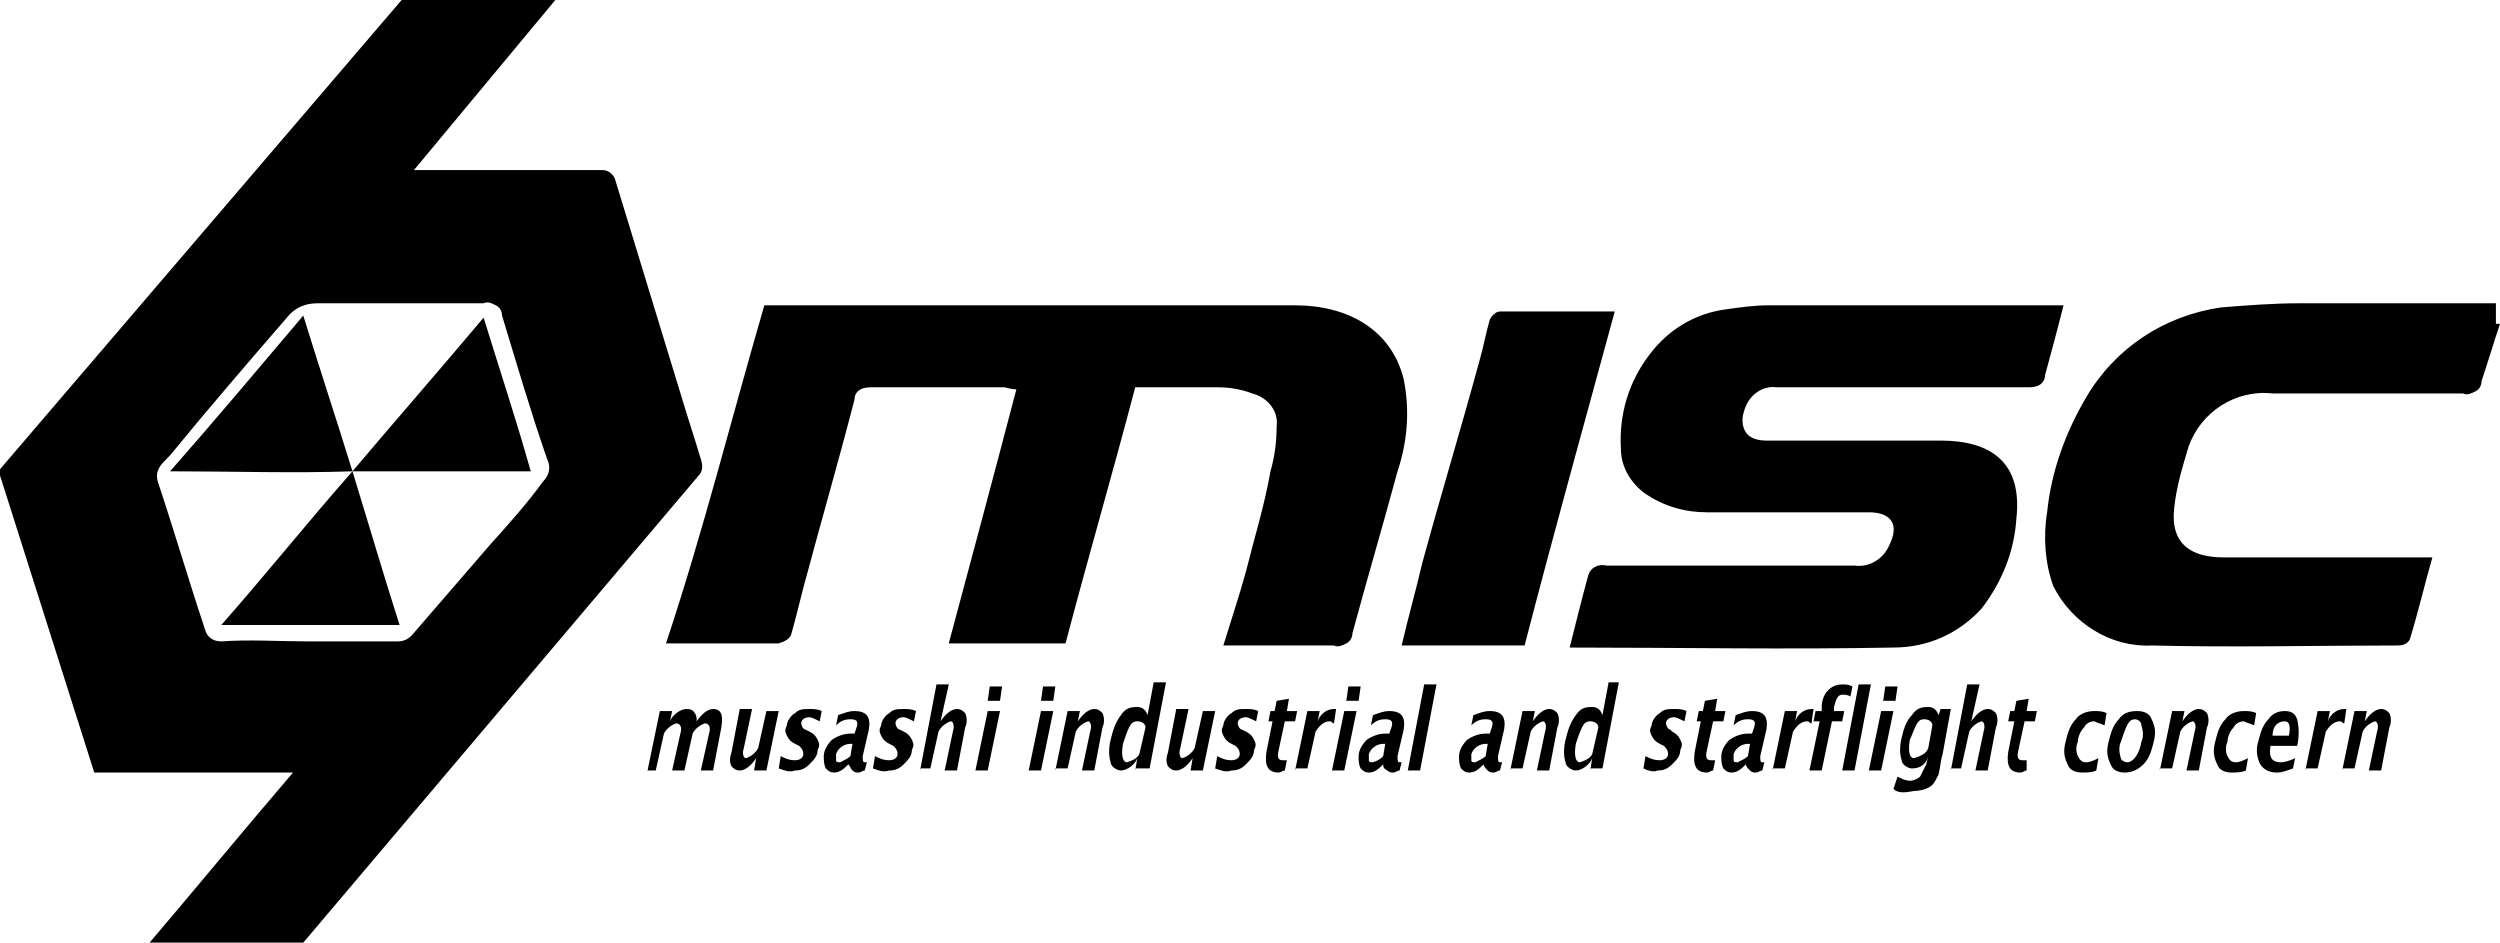 <?xml version="1.0" encoding="UTF-8" standalone="no"?>
<svg
   xmlns:dc="http://purl.org/dc/elements/1.1/"
   xmlns:cc="http://creativecommons.org/ns#"
   xmlns:rdf="http://www.w3.org/1999/02/22-rdf-syntax-ns#"
   xmlns:svg="http://www.w3.org/2000/svg"
   xmlns="http://www.w3.org/2000/svg"
   xmlns:sodipodi="http://sodipodi.sourceforge.net/DTD/sodipodi-0.dtd"
   xmlns:inkscape="http://www.inkscape.org/namespaces/inkscape"
   version="1.1"
   id="Calque_1"
   x="0px"
   y="0px"
   viewBox="0 0 296 111.607"
   style="enable-background:new 0 0 296 111.607;"
   xml:space="preserve"
   inkscape:version="0.91 r13725"
   sodipodi:docname="misc.svg"><defs
     id="defs12439" /><sodipodi:namedview
     pagecolor="#ffffff"
     bordercolor="#666666"
     borderopacity="1"
     objecttolerance="10"
     gridtolerance="10"
     guidetolerance="10"
     inkscape:pageopacity="0"
     inkscape:pageshadow="2"
     inkscape:window-width="731"
     inkscape:window-height="480"
     id="namedview12437"
     showgrid="false"
     inkscape:zoom="0.92567568"
     inkscape:cx="148"
     inkscape:cy="55.803299"
     inkscape:window-x="0"
     inkscape:window-y="99"
     inkscape:window-maximized="0"
     inkscape:current-layer="Calque_1" /><path
     d="M76.669,91.226l1.456-7.036h1.456l-0.243,1.213c0.243-0.728,1.213-1.456,1.941-1.456 c0.243,0,0.728,0,0.971,0.485c0.243,0.243,0.243,0.728,0.243,0.971c0.485-0.728,1.213-1.456,1.941-1.456 c0.971,0,1.213,0.728,0.971,2.184l-0.971,5.095H82.977l0.971-4.367c0.243-0.728,0-1.213-0.485-1.213 c-0.728,0.243-1.213,0.728-1.456,1.213l-0.971,4.367h-1.456l0.971-4.367c0.243-0.728,0-1.213-0.485-1.213 c-0.728,0.243-1.213,0.728-1.456,1.213l-0.971,4.367H76.669L76.669,91.226z M89.285,91.226l0.243-1.456 c-0.485,0.728-1.213,1.456-1.941,1.456c-0.485,0-0.728-0.243-0.971-0.485c-0.243-0.485-0.243-0.971,0-1.698 l0.971-5.095h1.456l-0.971,4.61c-0.243,0.728,0,1.213,0.243,1.213c0.728-0.243,1.213-0.728,1.456-1.213 l0.971-4.367h1.456l-1.456,7.036L89.285,91.226L89.285,91.226z M92.197,90.984l0.243-1.456 c0.485,0.243,0.971,0.485,1.698,0.485c0.485,0,0.971-0.243,0.971-0.728c0-0.485-0.243-0.728-0.485-0.971 l-0.485-0.243c-0.485-0.243-0.728-0.485-0.971-0.971c-0.243-0.485-0.243-0.728,0-1.213 c0-0.485,0.485-1.213,0.971-1.456c0.485-0.485,0.971-0.485,1.698-0.485c0.485,0,0.971,0,1.456,0.243l-0.243,1.213 c-0.485-0.243-0.971-0.485-1.213-0.485c-0.485,0-0.971,0.243-0.971,0.728c0,0.243,0.243,0.728,0.485,0.728 l0.485,0.243c0.485,0.243,0.728,0.485,0.971,0.971c0.243,0.485,0.243,0.728,0,1.213 c0,0.728-0.485,1.213-0.971,1.698c-0.485,0.485-0.971,0.728-1.698,0.728 C93.41,91.469,92.925,91.226,92.197,90.984L92.197,90.984z M100.446,90.498c-0.485,0.485-0.971,0.971-1.698,0.971 c-0.485,0-0.728-0.243-0.971-0.485c-0.243-0.485-0.243-0.971-0.243-1.456c0-0.728,0.485-1.456,0.971-1.941 c0.728-0.485,1.456-0.728,2.184-0.728h0.485l0.243-0.728c0.243-0.728,0-0.971-0.728-0.971 c-0.728,0-1.213,0.243-1.698,0.728l0.243-1.213c0.728-0.243,1.213-0.485,1.941-0.485 c1.456,0,1.941,0.728,1.698,2.184l-0.728,3.154c0,0.485,0,0.728,0.243,0.728h0.243l-0.243,0.971 c-0.243,0-0.485,0.243-0.728,0.243s-0.485,0-0.728-0.243C100.689,90.984,100.689,90.741,100.446,90.498 L100.446,90.498L100.446,90.498z M100.689,89.528l0.243-1.456h-0.243c-0.728,0-1.456,0.485-1.698,1.213 c0,0.243,0,0.485,0,0.728c0,0.243,0.243,0.243,0.485,0.243C99.961,90.013,100.446,89.77,100.689,89.528z M103.357,90.984l0.243-1.456c0.485,0.243,0.971,0.485,1.698,0.485c0.485,0,0.971-0.243,0.971-0.728 c0-0.485-0.243-0.728-0.485-0.971l-0.485-0.243c-0.485-0.243-0.728-0.485-0.971-0.971 c-0.243-0.485-0.243-0.728,0-1.213c0-0.485,0.485-1.213,0.971-1.456c0.485-0.485,0.971-0.485,1.698-0.485 c0.485,0,0.971,0,1.456,0.243l-0.243,1.213c-0.485-0.243-0.971-0.485-1.213-0.485 c-0.485,0-0.971,0.243-0.971,0.728c0,0.243,0.243,0.728,0.485,0.728l0.485,0.243 c0.485,0.243,0.728,0.485,0.971,0.971c0.243,0.485,0.243,0.728,0,1.213c0,0.728-0.485,1.213-0.971,1.698 c-0.485,0.485-0.971,0.728-1.698,0.728C104.57,91.469,104.085,91.226,103.357,90.984L103.357,90.984z M108.938,91.226l1.941-10.19h1.456l-0.971,4.367c0.485-0.728,1.213-1.456,1.941-1.456 c0.485,0,0.728,0.243,0.971,0.485c0.243,0.485,0.243,1.213,0,1.698l-0.971,5.095h-1.456l0.971-4.61 c0.243-0.728,0-1.213-0.243-1.213c-0.728,0.243-1.213,0.728-1.456,1.213l-0.971,4.367h-1.213V91.226z M116.944,82.977l0.243-1.698h1.456L118.4,82.977H116.944L116.944,82.977z M115.489,91.226l1.456-7.036H118.4 l-1.456,7.036H115.489L115.489,91.226z M123.252,82.977l0.243-1.698h1.456l-0.243,1.698H123.252z M121.797,91.226 l1.456-7.036h1.456l-1.456,7.036H121.797L121.797,91.226z M124.951,91.226l1.456-7.036h1.456l-0.243,1.213 c0.485-0.728,1.213-1.456,1.941-1.456c0.485,0,0.728,0.243,0.971,0.485c0.243,0.485,0.243,1.213,0,1.698 l-0.971,5.095h-1.456l0.971-4.61c0.243-0.728,0-1.213-0.243-1.213c-0.728,0.243-1.213,0.728-1.456,1.213 l-0.971,4.367h-1.456V91.226z M134.413,91.226l0.243-1.456c-0.243,0.728-1.213,1.456-1.941,1.456 c-0.485,0-1.213-0.485-1.213-0.971c-0.243-0.728-0.243-1.698,0-2.669s0.485-1.941,1.213-2.912 c0.485-0.728,0.971-0.971,1.941-0.971c0.485,0,0.971,0.243,1.213,0.971l0.728-3.882h1.456l-1.941,10.19h-1.698 V91.226z M135.626,86.131c0-0.485-0.485-0.728-0.971-0.728c-0.485,0-0.728,0.243-0.971,0.728 c-0.243,0.485-0.485,1.213-0.728,1.941c-0.243,1.456,0,2.184,0.485,2.184c0.728-0.243,1.213-0.485,1.456-0.971 L135.626,86.131z M140.964,91.226l0.243-1.456c-0.485,0.728-1.213,1.456-1.941,1.456 c-0.485,0-0.728-0.243-0.971-0.485c-0.243-0.485-0.243-0.971,0-1.698l0.971-5.095h1.456l-0.971,4.61 c-0.243,0.728,0,1.213,0.243,1.213c0.728-0.243,1.213-0.728,1.456-1.213l0.971-4.367h1.456l-1.456,7.036 L140.964,91.226L140.964,91.226z M143.875,90.984l0.243-1.456c0.485,0.243,0.971,0.485,1.698,0.485 c0.485,0,0.971-0.243,0.971-0.728c0-0.485-0.243-0.728-0.485-0.971l-0.485-0.243 c-0.485-0.243-0.728-0.485-0.971-0.971c-0.243-0.485-0.243-0.728,0-1.213c0-0.485,0.485-1.213,0.971-1.456 c0.485-0.485,0.971-0.485,1.698-0.485c0.485,0,0.971,0,1.456,0.243l-0.243,1.213 c-0.485-0.243-0.971-0.485-1.213-0.485c-0.485,0-0.971,0.243-0.971,0.728c0,0.243,0.243,0.728,0.485,0.728 l0.485,0.243c0.485,0.243,0.728,0.485,0.971,0.971c0.243,0.485,0.243,0.728,0,1.213 c0,0.728-0.485,1.213-0.971,1.698c-0.485,0.485-0.971,0.728-1.698,0.728 C145.089,91.469,144.603,91.226,143.875,90.984L143.875,90.984z M152.125,91.226c-0.243,0-0.485,0.243-0.728,0.243 c-1.213,0-1.698-0.728-1.456-2.426l0.728-3.639h-0.485l0.243-1.213h0.485l0.243-1.213l1.456-0.243l-0.243,1.456 h1.213l-0.243,1.213h-1.213L151.397,88.8c-0.243,0.971,0,1.213,0.485,1.213c0.243,0,0.243,0,0.485,0L152.125,91.226z M153.338,91.226l1.456-7.036h1.456l-0.243,1.213c0.243-0.728,0.971-1.456,1.941-1.456h0.243l-0.243,1.698 c-0.243,0-0.243-0.243-0.485-0.243c-0.728,0-1.213,0.485-1.698,1.213l-0.971,4.367h-1.456V91.226z M159.403,82.977 l0.243-1.698h1.456l-0.243,1.698H159.403L159.403,82.977z M157.705,91.226l1.456-7.036h1.456l-1.456,7.036H157.705z M163.77,90.498c-0.485,0.485-0.971,0.971-1.698,0.971c-0.485,0-0.728-0.243-0.971-0.485 c-0.243-0.485-0.243-0.971-0.243-1.456c0-0.728,0.485-1.456,0.971-1.941c0.728-0.485,1.456-0.728,2.184-0.728 h0.485l0.243-0.728c0.243-0.728,0-0.971-0.728-0.971s-1.213,0.243-1.698,0.728l0.243-1.213 c0.728-0.243,1.213-0.485,1.941-0.485c1.456,0,1.941,0.728,1.698,2.184l-0.728,3.154c0,0.485,0,0.728,0.243,0.728 h0.243l-0.243,0.971c-0.243,0-0.485,0.243-0.728,0.243c-0.243,0-0.485,0-0.728-0.243 C163.77,90.984,163.77,90.741,163.77,90.498L163.77,90.498z M163.77,89.528l0.243-1.456h-0.243 c-0.728,0-1.456,0.485-1.698,1.213c0,0.243,0,0.485,0,0.728c0,0.243,0.243,0.243,0.485,0.243 C163.285,90.013,163.528,89.77,163.77,89.528L163.77,89.528z M166.682,91.226l1.941-10.19h1.456l-1.941,10.19 H166.682z M175.659,90.498c-0.485,0.485-0.971,0.971-1.698,0.971c-0.485,0-0.728-0.243-0.971-0.485 c-0.243-0.485-0.243-0.971-0.243-1.456c0-0.728,0.485-1.456,0.971-1.941c0.728-0.485,1.456-0.728,2.184-0.728 h0.485l0.243-0.728c0.243-0.728,0-0.971-0.728-0.971s-1.213,0.243-1.698,0.728l0.243-1.213 c0.728-0.243,1.213-0.485,1.941-0.485c1.456,0,1.941,0.728,1.698,2.184l-0.728,3.154c0,0.485,0,0.728,0.243,0.728 h0.243L177.6,91.226c-0.243,0-0.485,0.243-0.728,0.243c-0.243,0-0.485,0-0.728-0.243 C175.902,90.984,175.659,90.741,175.659,90.498L175.659,90.498L175.659,90.498z M175.902,89.528l0.243-1.456h-0.243 c-0.728,0-1.456,0.485-1.698,1.213c0,0.243,0,0.485,0,0.728c0,0.243,0.243,0.243,0.485,0.243 C175.174,90.013,175.659,89.77,175.902,89.528L175.902,89.528z M178.813,91.226l1.456-7.036h1.456l-0.243,1.213 c0.485-0.728,1.213-1.456,1.941-1.456c0.485,0,0.728,0.243,0.971,0.485c0.243,0.485,0.243,1.213,0,1.698 l-0.971,5.095h-1.456l0.971-4.61c0.243-0.728,0-1.213-0.243-1.213c-0.728,0.243-1.213,0.728-1.456,1.213 l-0.971,4.367h-1.456V91.226z M188.275,91.226l0.243-1.456c-0.243,0.728-1.213,1.456-1.941,1.456 c-0.485,0-1.213-0.485-1.213-0.971c-0.243-0.728-0.243-1.698,0-2.669s0.485-1.941,1.213-2.912 c0.485-0.728,0.971-0.971,1.941-0.971c0.485,0,0.971,0.243,1.213,0.971l0.728-3.882h1.213l-1.941,10.19h-1.456 V91.226z M189.246,86.131c0-0.485-0.485-0.728-0.971-0.728c-0.485,0-0.728,0.243-0.971,0.728 c-0.243,0.485-0.485,1.213-0.728,1.941c-0.243,1.456,0,2.184,0.485,2.184c0.728-0.243,1.213-0.485,1.456-0.971 L189.246,86.131z M194.584,90.984l0.243-1.456c0.485,0.243,0.971,0.485,1.698,0.485 c0.485,0,0.971-0.243,0.971-0.728c0-0.485-0.243-0.728-0.485-0.971l-0.485-0.243 c-0.485-0.243-0.728-0.485-0.971-0.971c-0.243-0.485-0.243-0.728,0-1.213c0-0.485,0.485-1.213,0.971-1.456 c0.485-0.485,0.971-0.485,1.698-0.485c0.485,0,0.971,0,1.456,0.243l-0.243,1.213 c-0.485-0.243-0.971-0.485-1.213-0.485c-0.485,0-0.971,0.243-0.971,0.728c0,0.243,0.243,0.728,0.485,0.728 l0.243,0.243c0.485,0.243,0.728,0.485,0.971,0.971c0.243,0.485,0.243,0.728,0,1.213 c0,0.728-0.485,1.213-0.971,1.698c-0.485,0.485-0.971,0.728-1.698,0.728 C195.797,91.469,195.069,91.226,194.584,90.984L194.584,90.984z M202.833,91.226c-0.243,0-0.485,0.243-0.728,0.243 c-1.213,0-1.698-0.728-1.456-2.426l0.728-3.639h-0.485l0.243-1.213h0.485l0.243-1.213l1.456-0.243l-0.243,1.456 h1.213l-0.243,1.213h-1.213L202.105,88.8c-0.243,0.971,0,1.213,0.485,1.213c0.243,0,0.243,0,0.485,0L202.833,91.226z M206.715,90.498c-0.485,0.485-0.971,0.971-1.698,0.971c-0.485,0-0.728-0.243-0.971-0.485 c-0.243-0.485-0.243-0.971-0.243-1.456c0-0.728,0.485-1.456,0.971-1.941c0.728-0.485,1.456-0.728,2.184-0.728 h0.485l0.243-0.728c0.243-0.728,0-0.971-0.728-0.971s-1.213,0.243-1.698,0.728l0.243-1.213 c0.728-0.243,1.213-0.485,1.941-0.485c1.456,0,1.941,0.728,1.698,2.184l-0.728,3.154c0,0.485,0,0.728,0.243,0.728 h0.243l-0.243,0.971c-0.243,0-0.485,0.243-0.728,0.243c-0.243,0-0.485,0-0.728-0.243 C206.957,90.984,206.715,90.741,206.715,90.498L206.715,90.498L206.715,90.498z M206.957,89.528l0.243-1.456h-0.243 c-0.728,0-1.456,0.485-1.698,1.213c0,0.243,0,0.485,0,0.728c0,0.243,0.243,0.243,0.485,0.243 C206.23,90.013,206.715,89.77,206.957,89.528L206.957,89.528z M209.869,91.226l1.456-7.036h1.456l-0.243,1.213 c0.243-0.728,0.971-1.456,1.941-1.456h0.243l-0.243,1.698c-0.243,0-0.243-0.243-0.485-0.243 c-0.728,0-1.213,0.485-1.698,1.213l-0.971,4.367h-1.456V91.226z M214.236,91.226l1.213-5.823h-0.728l0.243-1.213 h0.728v-0.485c0-1.456,0.971-2.669,2.426-2.669c0.485,0,0.728,0,1.213,0.243l-0.243,1.213 c-0.243-0.243-0.728-0.243-0.971-0.243c-0.485,0-0.728,0.485-0.971,1.456v0.485h1.213l-0.243,1.213h-1.213 l-1.213,5.823H214.236L214.236,91.226z M218.118,91.226l1.941-10.19h1.456l-1.941,10.19H218.118z M222.97,82.977 l0.243-1.698h1.456l-0.243,1.698H222.97L222.97,82.977z M221.272,91.226l1.456-7.036h1.456l-1.456,7.036H221.272z M224.184,93.41l0.485-1.456c0.485,0.243,0.971,0.485,1.456,0.485c0.485,0,0.971-0.243,1.213-0.485 c0.243-0.485,0.485-0.971,0.728-1.456l0.243-0.971c-0.243,0.971-0.971,1.456-1.941,1.456 c-0.485,0-1.213-0.485-1.213-0.971c-0.243-0.728-0.243-1.698,0-2.669c0.243-0.971,0.485-1.941,1.213-2.669 c0.485-0.728,0.971-0.971,1.941-0.971c0.485,0,0.971,0.243,1.213,0.971l0.243-0.728h1.213l-0.971,5.338 c-0.243,0.728-0.243,1.456-0.485,2.426c-0.243,0.485-0.485,0.971-0.728,1.213 c-0.485,0.485-1.456,0.728-2.184,0.728C225.397,93.895,224.669,93.895,224.184,93.41L224.184,93.41z M228.308,88.557l0.485-2.669c0-0.485-0.485-0.728-0.971-0.728c-0.485,0-0.728,0.243-0.971,0.728 c-0.243,0.485-0.485,1.213-0.728,1.698c-0.243,1.456,0,2.184,0.485,2.184 C227.338,89.528,228.066,89.285,228.308,88.557L228.308,88.557z M230.977,91.226l1.941-10.19h1.456l-0.971,4.367 c0.485-0.728,1.213-1.456,1.941-1.456c0.485,0,0.728,0.243,0.971,0.485c0.243,0.485,0.243,1.213,0,1.698 l-0.971,5.095h-1.456l0.971-4.61c0.243-0.728,0-1.213-0.243-1.213c-0.728,0.243-1.213,0.728-1.456,1.213 l-0.971,4.367h-1.213V91.226z M239.954,91.226c-0.243,0-0.485,0.243-0.728,0.243c-1.213,0-1.698-0.728-1.456-2.426 l0.728-3.639h-0.728l0.243-1.213h0.485l0.243-1.213l1.456-0.243l-0.243,1.456h1.213l-0.243,1.213h-1.213 L238.984,88.8c-0.243,0.971,0,1.213,0.485,1.213c0.243,0,0.243,0,0.485,0L239.954,91.226z M248.203,91.226 c-0.485,0.243-1.213,0.243-1.698,0.243c-0.728,0-1.456-0.243-1.698-0.971c-0.485-0.971-0.485-1.698-0.243-2.669 c0.243-0.971,0.485-1.941,1.213-2.669c0.485-0.728,1.456-0.971,2.184-0.971c0.485,0,0.971,0,1.456,0.243 l-0.243,1.456c-0.485-0.243-0.728-0.243-1.213-0.485c-0.485,0-0.971,0.243-1.213,0.728 c-0.485,0.485-0.728,1.213-0.728,1.698c-0.243,0.485-0.243,1.213,0,1.698c0.243,0.485,0.485,0.728,0.971,0.728 c0.485,0,0.971-0.243,1.456-0.485L248.203,91.226z M251.6,91.469c-0.728,0-1.456-0.243-1.698-0.971 c-0.485-0.971-0.485-1.698-0.243-2.669c0.243-0.971,0.485-1.941,1.213-2.669c0.485-0.728,1.213-0.971,2.184-0.971 c0.728,0,1.456,0.243,1.698,0.971c0.485,0.971,0.485,1.698,0.243,2.669c-0.243,0.971-0.485,1.941-1.213,2.669 C253.298,90.984,252.571,91.469,251.6,91.469L251.6,91.469z M251.843,90.256c0.728,0,1.456-0.971,1.698-2.426 c0.243-0.485,0.243-1.213,0-1.941c0-0.485-0.485-0.728-0.728-0.728c-0.485,0-0.728,0.243-0.971,0.728 c-0.243,0.485-0.485,1.213-0.728,1.941c-0.243,0.485-0.243,1.213,0,1.941C251.115,90.013,251.6,90.256,251.843,90.256 L251.843,90.256z M255.725,91.226l1.456-7.036h1.456l-0.243,1.213c0.485-0.728,1.213-1.456,1.941-1.456 c0.485,0,0.728,0.243,0.971,0.485c0.243,0.485,0.243,1.213,0,1.698l-0.971,5.095h-1.456l0.971-4.61 c0.243-0.728,0-1.213-0.243-1.213c-0.728,0.243-1.213,0.728-1.456,1.213l-0.971,4.367h-1.456V91.226z M265.915,91.226c-0.485,0.243-1.213,0.243-1.698,0.243c-0.728,0-1.456-0.243-1.698-0.971 c-0.485-0.971-0.485-1.698-0.243-2.669c0.243-0.971,0.485-1.941,1.213-2.669c0.485-0.728,1.456-0.971,2.184-0.971 c0.485,0,0.971,0,1.456,0.243l-0.243,1.456c-0.485-0.243-0.728-0.243-1.213-0.485 c-0.485,0-0.971,0.243-1.213,0.728c-0.485,0.485-0.728,1.213-0.728,1.698c-0.243,0.485-0.243,1.213,0,1.698 s0.485,0.728,0.971,0.728s0.971-0.243,1.456-0.485L265.915,91.226z M271.495,90.984 c-0.728,0.243-1.213,0.485-1.941,0.485s-1.456-0.243-1.941-0.971c-0.485-0.971-0.485-1.941-0.243-2.669 c0.243-0.971,0.485-1.941,1.213-2.669c0.485-0.728,1.213-0.971,1.941-0.971s1.213,0.243,1.456,0.971 c0.243,0.971,0.243,2.184,0,3.154h-3.154c-0.243,1.456,0.243,1.941,1.213,1.941c0.485,0,1.213-0.243,1.698-0.485 L271.495,90.984z M269.069,87.102h1.941c0.243-1.213,0-1.698-0.485-1.698 C269.554,85.403,269.069,86.131,269.069,87.102L269.069,87.102z M272.951,91.226l1.456-7.036h1.456l-0.243,1.213 c0.243-0.728,0.971-1.456,1.941-1.456h0.243l-0.243,1.698c-0.243,0-0.243-0.243-0.485-0.243 c-0.728,0-1.213,0.485-1.698,1.213l-0.971,4.367h-1.456V91.226z M277.318,91.226l1.456-7.036h1.456l-0.243,1.213 c0.485-0.728,1.213-1.456,1.941-1.456c0.485,0,0.728,0.243,0.971,0.485c0.243,0.485,0.243,1.213,0,1.698 l-0.971,5.095h-1.456l0.971-4.61c0.243-0.728,0-1.213-0.243-1.213c-0.728,0.243-1.213,0.728-1.456,1.213 l-0.971,4.367h-1.456V91.226z M0,56.288v-0.728L47.554,0h18.197l0,0l-16.741,20.138h11.646c3.639,0,7.036,0,10.675,0 c0.728,0,1.213,0.485,1.456,0.971c2.669,8.734,5.338,17.469,8.007,26.203c0.728,2.426,1.456,4.61,2.184,7.036 c0.243,0.728,0.243,1.456-0.243,1.941l-46.826,55.318H17.712c5.58-6.551,11.161-13.344,16.984-20.138H11.161 L0,56.288z M36.393,75.941c3.639,0,7.036,0,10.675,0c0.728,0,1.213-0.243,1.698-0.728 c3.154-3.639,6.066-7.036,9.22-10.675c2.184-2.426,4.367-4.853,6.308-7.521c0.728-0.728,0.971-1.698,0.485-2.669 c-1.941-5.58-3.639-11.403-5.338-16.984c0-0.485-0.243-0.971-0.728-1.213c-0.485-0.243-0.971-0.485-1.456-0.243 c-6.551,0-13.102,0-19.652,0c-1.456,0-2.669,0.485-3.639,1.698c-4.61,5.338-9.22,10.675-13.587,16.013 c-0.728,0.971-2.184,1.698-1.698,3.397c1.941,5.823,3.639,11.646,5.58,17.469c0.243,0.971,0.971,1.456,1.941,1.456 C29.6,75.698,32.997,75.941,36.393,75.941z M296,38.334c-0.728,2.184-1.456,4.61-2.184,6.793 c0,0.485-0.243,0.971-0.728,1.213s-0.971,0.485-1.456,0.243c-7.521,0-15.043,0-22.564,0 c-4.367-0.485-8.492,2.184-9.947,6.308c-0.728,2.426-1.456,4.853-1.698,7.279c-0.485,4.367,2.184,5.823,5.823,5.823 c7.521,0,15.043,0,22.564,0h2.184c-0.971,3.397-1.698,6.551-2.669,9.705c-0.243,0.485-0.728,0.728-1.456,0.728 c-9.705,0-19.41,0.243-29.115,0c-4.853,0.243-9.462-2.669-11.646-7.036c-0.971-2.669-1.213-5.823-0.728-8.734 c0.485-4.853,2.184-9.462,4.61-13.587c3.397-5.823,9.22-9.705,16.013-10.675 c3.154-0.243,6.066-0.485,9.22-0.485c7.764,0,15.528,0,23.292,0v2.426H296z M90.498,36.151h1.698 c20.38,0,40.761,0,61.141,0c6.308,0,11.403,2.912,12.859,8.734c0.728,3.639,0.485,7.279-0.728,10.918 c-1.698,6.308-3.639,12.859-5.338,19.167c0,0.485-0.243,0.971-0.728,1.213c-0.485,0.243-0.971,0.485-1.456,0.243 c-4.367,0-8.492,0-13.102,0c0.971-3.154,1.941-6.066,2.669-8.734c0.971-3.882,2.184-7.764,2.912-11.889 c0.485-1.698,0.728-3.397,0.728-5.338c0.243-1.698-0.971-3.397-2.912-3.882c-1.213-0.485-2.669-0.728-4.125-0.728 c-3.154,0-6.551,0-9.705,0c-2.669,10.19-5.58,20.138-8.249,30.328h-13.829c2.669-9.947,5.338-19.895,8.007-30.085 c-0.728,0-1.213-0.243-1.456-0.243c-5.095,0-10.433,0-15.528,0c-0.485,0-0.971,0-1.456,0.243 c-0.485,0.243-0.728,0.728-0.728,1.213c-1.941,7.521-4.125,15.043-6.066,22.321 c-0.485,1.941-0.971,3.882-1.456,5.58c-0.243,0.485-0.728,0.728-1.456,0.971c-4.367,0-8.734,0-13.344,0 C83.22,63.082,86.616,49.495,90.498,36.151L90.498,36.151z M244.321,36.151c-0.728,2.912-1.456,5.58-2.184,8.249 c0,0.485-0.243,0.971-0.728,1.213c-0.485,0.243-0.971,0.243-1.456,0.243c-9.947,0-19.652,0-29.6,0 c-1.698-0.243-3.397,0.971-3.882,2.912c-0.243,0.728-0.243,1.698,0.243,2.426c0.485,0.728,1.456,0.971,2.426,0.971 c6.793,0,13.829,0,20.623,0c6.066,0,9.705,2.669,8.977,9.22c-0.243,3.882-1.698,7.521-4.125,10.675 c-2.669,2.912-6.308,4.61-10.433,4.61c-12.616,0.243-25.475,0-38.334,0c0.728-2.912,1.456-5.823,2.184-8.492 c0.243-0.971,1.213-1.456,2.184-1.213c9.705,0,19.652,0,29.357,0c1.698,0.243,3.397-0.728,4.125-2.426 c1.213-2.426,0.243-3.882-2.426-3.882c-6.308,0-12.859,0-19.167,0c-2.669,0-5.095-0.728-7.279-2.184 c-1.698-1.213-2.912-3.154-2.912-5.338c-0.243-4.125,0.971-8.007,3.397-11.161 c2.184-2.912,5.338-4.853,8.977-5.338c1.698-0.243,3.397-0.485,5.095-0.485c10.675,0,21.593,0,32.269,0 L244.321,36.151L244.321,36.151z M191.187,36.879c-3.639,13.344-7.279,26.446-10.675,39.548h-14.557 c0.728-3.154,1.698-6.551,2.426-9.705c2.184-8.007,4.61-16.013,6.793-24.02 c0.485-1.698,0.728-3.154,1.213-4.853c0.243-0.485,0.728-0.971,1.213-0.971 C181.967,36.879,186.334,36.879,191.187,36.879L191.187,36.879z M35.908,37.364c1.941,6.308,3.882,12.131,5.823,18.439 c-7.036,0.243-14.072,0-21.593,0C25.475,49.738,30.57,43.672,35.908,37.364L35.908,37.364z M41.731,55.803 c5.338-6.308,10.433-12.131,15.528-18.197c1.941,6.308,3.882,12.131,5.58,18.197H41.731z M26.203,74 c5.338-6.066,10.19-12.131,15.528-18.197c1.941,6.308,3.639,12.131,5.58,18.197H26.203L26.203,74z"
     id="path12435" /></svg>